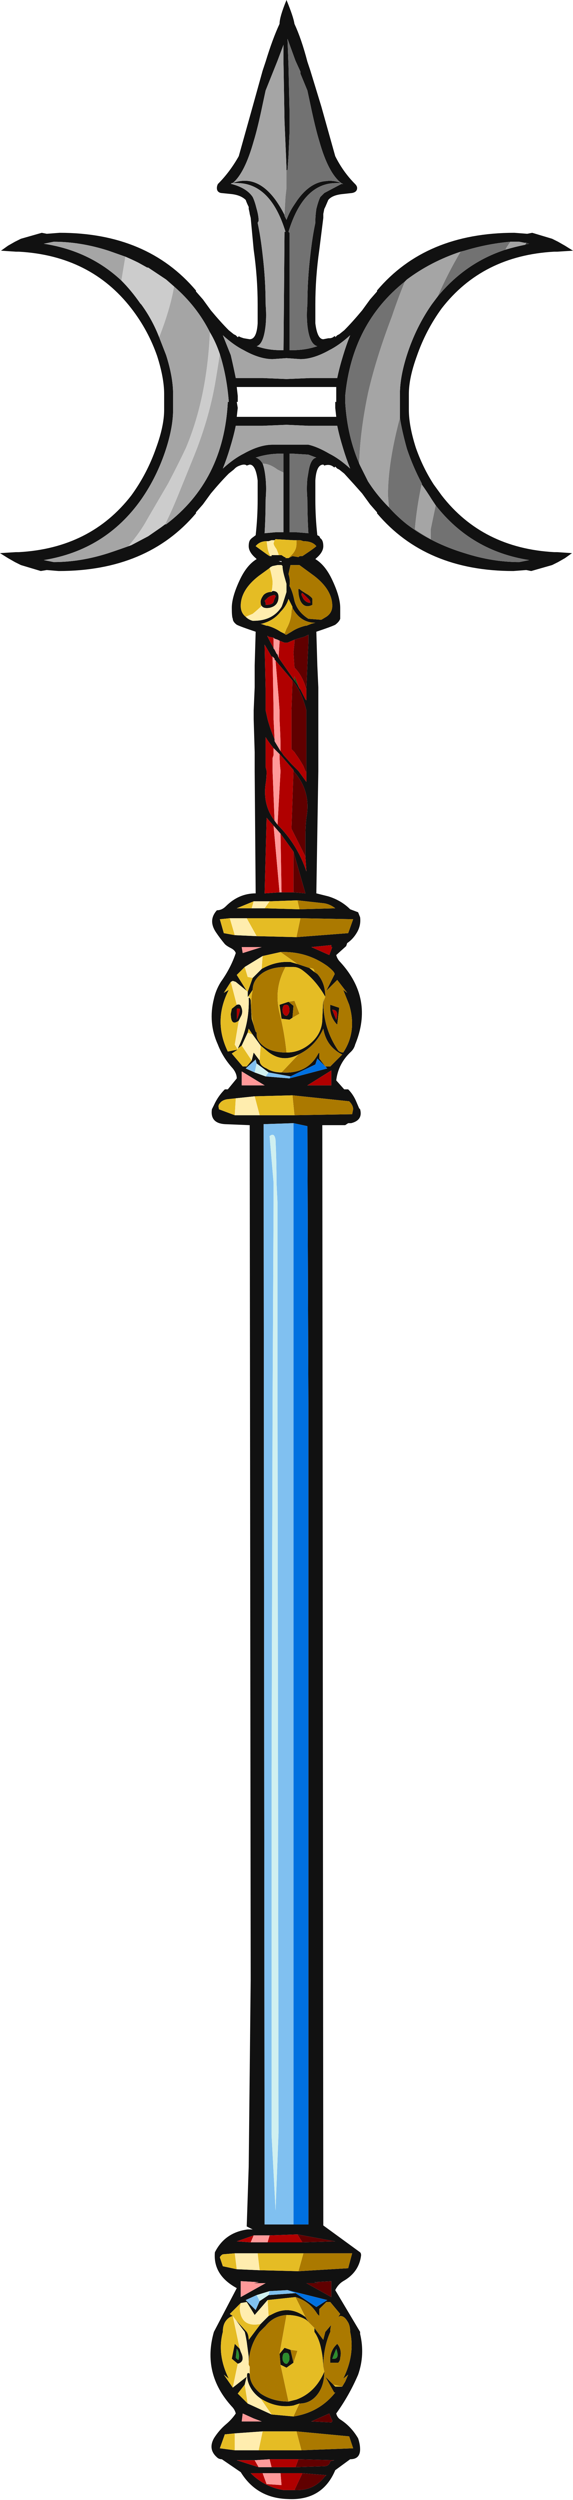 <?xml version="1.0" encoding="UTF-8" standalone="no"?>
<svg xmlns:ffdec="https://www.free-decompiler.com/flash" xmlns:xlink="http://www.w3.org/1999/xlink" ffdec:objectType="frame" height="879.55px" width="201.6px" xmlns="http://www.w3.org/2000/svg">
  <g transform="matrix(1.0, 0.0, 0.0, 1.0, 107.8, 437.15)">
    <use ffdec:characterId="143" height="125.65" transform="matrix(7.0, 0.0, 0.0, 7.0, -107.8, -437.15)" width="28.8" xlink:href="#shape0"/>
  </g>
  <defs>
    <g id="shape0" transform="matrix(1.0, 0.0, 0.0, 1.0, 15.4, 62.45)">
      <path d="M11.05 -50.25 L11.2 -50.2 11.0 -50.15 11.05 -50.25" fill="#414141" fill-rule="evenodd" stroke="none"/>
      <path d="M0.2 -58.9 L0.75 -57.1 1.45 -54.6 Q1.85 -53.8 2.45 -53.2 2.55 -53.1 2.55 -53.0 2.55 -52.8 2.3 -52.75 L1.85 -52.7 Q1.3 -52.65 1.1 -52.4 L0.95 -52.05 0.9 -51.95 0.85 -51.7 0.85 -51.5 0.65 -49.9 Q0.45 -48.5 0.45 -47.15 L0.45 -46.2 Q0.55 -45.4 0.85 -45.4 L1.1 -45.45 1.15 -45.45 Q1.3 -45.45 1.4 -45.55 L1.45 -45.55 1.45 -45.5 1.55 -45.6 1.65 -45.65 1.9 -45.85 Q2.3 -46.25 2.8 -46.85 L3.2 -47.4 3.55 -47.8 3.55 -47.85 Q6.0 -50.75 10.45 -50.75 L11.1 -50.7 11.35 -50.75 12.35 -50.45 12.65 -50.3 13.0 -50.1 13.4 -49.85 12.6 -49.8 12.45 -49.8 Q8.85 -49.6 6.8 -46.95 6.0 -45.85 5.55 -44.55 5.15 -43.45 5.15 -42.65 L5.15 -41.85 Q5.15 -41.05 5.5 -39.95 5.85 -38.95 6.4 -38.1 L6.8 -37.55 Q8.85 -34.9 12.45 -34.7 L12.6 -34.7 13.35 -34.65 13.0 -34.4 12.65 -34.2 12.35 -34.05 11.3 -33.75 11.05 -33.8 10.4 -33.75 Q6.0 -33.75 3.55 -36.65 L3.55 -36.7 3.2 -37.1 2.8 -37.65 2.4 -38.1 1.9 -38.65 1.65 -38.85 1.55 -38.9 Q1.5 -38.95 1.45 -39.0 L1.4 -38.95 Q1.2 -39.15 0.9 -39.05 L0.85 -39.1 Q0.5 -39.1 0.45 -38.3 L0.45 -37.35 Q0.45 -36.45 0.55 -35.55 L0.65 -35.5 0.7 -35.4 Q0.85 -35.3 0.85 -35.0 0.85 -34.7 0.5 -34.4 L0.45 -34.35 Q0.95 -34.05 1.3 -33.3 1.7 -32.45 1.7 -31.9 1.7 -31.45 1.7 -31.35 1.65 -31.2 1.45 -31.05 1.25 -30.95 0.5 -30.7 L0.55 -29.0 0.6 -27.9 0.6 -23.7 0.5 -17.55 1.1 -17.4 Q1.75 -17.2 2.2 -16.75 L2.6 -16.6 2.7 -16.35 Q2.75 -15.95 2.55 -15.6 2.35 -15.25 2.05 -15.05 L2.0 -14.9 1.5 -14.45 Q1.55 -14.25 1.7 -14.1 3.4 -12.25 2.45 -9.95 2.4 -9.75 2.25 -9.6 1.6 -9.0 1.5 -8.15 L1.9 -7.7 2.1 -7.7 Q2.35 -7.45 2.5 -7.1 L2.65 -6.75 2.7 -6.7 Q2.85 -6.15 2.25 -6.0 L2.1 -6.0 1.95 -5.9 0.8 -5.9 0.85 49.4 2.7 50.75 Q2.75 50.8 2.75 50.9 2.65 51.75 1.85 52.2 1.6 52.35 1.45 52.65 L2.7 54.75 2.7 54.85 Q2.95 55.9 2.6 56.9 2.15 57.95 1.5 58.85 1.55 59.05 1.7 59.15 2.25 59.5 2.6 60.1 2.7 60.4 2.7 60.65 2.7 61.15 2.2 61.15 L1.45 61.7 Q0.8 63.25 -0.95 63.15 -2.5 63.1 -3.3 61.8 L-4.25 61.15 Q-4.4 61.15 -4.5 61.05 -4.95 60.65 -4.65 60.1 -4.4 59.7 -4.05 59.4 -3.75 59.15 -3.55 58.85 -3.6 58.65 -3.75 58.5 -5.25 56.85 -4.65 54.75 L-3.5 52.55 Q-4.7 51.9 -4.6 50.75 -4.1 49.75 -2.95 49.6 L-2.7 49.6 -3.0 49.45 -2.9 46.45 Q-2.85 41.75 -2.8 37.05 L-2.85 -5.9 -4.1 -5.95 Q-4.85 -6.0 -4.75 -6.7 L-4.65 -6.9 Q-4.45 -7.35 -4.1 -7.7 L-3.95 -7.7 -3.5 -8.25 Q-3.5 -8.5 -3.7 -8.75 -4.2 -9.3 -4.45 -9.95 -4.95 -11.05 -4.65 -12.25 -4.55 -12.7 -4.3 -13.1 -3.8 -13.8 -3.55 -14.55 -3.6 -14.7 -3.8 -14.8 -4.0 -14.9 -4.1 -15.0 -4.35 -15.3 -4.55 -15.6 -4.95 -16.2 -4.5 -16.7 -4.25 -16.7 -4.05 -16.9 -3.4 -17.55 -2.55 -17.55 L-2.6 -23.7 -2.6 -24.65 -2.65 -26.3 -2.65 -26.75 -2.6 -27.9 -2.6 -29.0 -2.55 -30.7 Q-3.3 -30.95 -3.5 -31.05 -3.7 -31.2 -3.7 -31.35 -3.75 -31.45 -3.75 -31.9 -3.75 -32.45 -3.35 -33.3 -3.0 -34.05 -2.5 -34.35 L-2.55 -34.4 Q-2.9 -34.7 -2.9 -35.0 -2.9 -35.25 -2.8 -35.35 L-2.75 -35.4 -2.55 -35.55 Q-2.45 -36.45 -2.45 -37.35 L-2.45 -38.3 Q-2.55 -39.1 -2.85 -39.1 L-3.0 -39.05 Q-3.1 -39.15 -3.35 -39.05 -3.5 -39.0 -3.6 -38.9 L-3.65 -38.85 -3.9 -38.65 Q-4.3 -38.25 -4.8 -37.65 L-5.2 -37.1 -5.55 -36.7 -5.55 -36.65 Q-8.0 -33.75 -12.45 -33.75 L-13.05 -33.8 -13.35 -33.75 -14.35 -34.05 -14.65 -34.2 -15.0 -34.4 -15.4 -34.65 -14.6 -34.7 -14.45 -34.7 Q-10.85 -34.9 -8.8 -37.55 -8.0 -38.65 -7.55 -39.95 -7.15 -41.05 -7.15 -41.85 L-7.15 -42.65 Q-7.15 -43.45 -7.5 -44.55 -7.95 -45.85 -8.8 -46.95 -10.85 -49.6 -14.45 -49.8 L-14.6 -49.8 -15.35 -49.85 -15.0 -50.1 -14.65 -50.3 -14.35 -50.45 -13.3 -50.75 -13.05 -50.7 -12.4 -50.75 Q-8.0 -50.75 -5.55 -47.85 L-5.55 -47.8 -5.2 -47.4 -4.8 -46.85 Q-4.3 -46.25 -3.9 -45.85 L-3.65 -45.65 -3.55 -45.6 -3.45 -45.5 -3.4 -45.55 -3.3 -45.5 -3.15 -45.45 -2.85 -45.4 Q-2.5 -45.4 -2.45 -46.2 L-2.45 -47.15 Q-2.45 -48.5 -2.65 -49.9 L-2.8 -51.5 -2.85 -51.7 Q-2.85 -51.75 -2.9 -51.95 L-2.9 -52.05 Q-3.0 -52.25 -3.05 -52.4 -3.3 -52.65 -3.8 -52.7 L-4.3 -52.75 Q-4.5 -52.8 -4.5 -53.0 -4.5 -53.1 -4.45 -53.2 -3.85 -53.8 -3.4 -54.6 L-2.7 -57.1 -2.2 -58.9 -2.05 -59.35 Q-1.7 -60.5 -1.35 -61.25 -1.35 -61.6 -1.0 -62.45 L-1.0 -62.45 Q-0.65 -61.6 -0.6 -61.25 -0.25 -60.5 0.05 -59.35 L0.2 -58.9 M-1.1 -51.65 L-1.1 -51.6 -1.0 -51.4 Q-0.85 -51.8 -0.65 -52.1 L-0.45 -52.4 Q0.2 -53.3 1.0 -53.35 1.35 -53.4 1.75 -53.25 1.1 -53.75 0.65 -55.35 0.45 -56.0 0.2 -57.2 L0.05 -57.9 -0.3 -58.75 -0.3 -58.85 -0.55 -59.4 -0.95 -60.5 -0.9 -59.15 -0.85 -56.95 -0.85 -55.75 -0.9 -54.6 -0.95 -53.9 -1.0 -53.9 Q-1.0 -54.1 -1.1 -56.35 L-1.15 -59.25 -1.15 -60.2 -1.45 -59.4 -2.05 -57.9 -2.2 -57.2 Q-2.45 -56.0 -2.65 -55.35 -3.1 -53.75 -3.7 -53.25 -2.5 -53.7 -1.55 -52.4 -1.3 -52.05 -1.1 -51.65 M10.25 -50.3 Q9.1 -50.2 7.95 -49.85 L7.75 -49.8 Q6.25 -49.3 5.05 -48.4 L4.95 -48.3 Q2.3 -46.2 1.95 -42.55 L1.95 -42.25 Q2.05 -40.5 2.7 -39.05 L3.1 -38.25 3.2 -38.1 Q3.6 -37.5 4.15 -36.95 4.55 -36.5 5.05 -36.1 6.3 -35.15 7.95 -34.65 9.35 -34.2 10.7 -34.2 L11.2 -34.3 Q8.3 -34.75 6.5 -37.05 L6.3 -37.35 Q6.05 -37.75 5.8 -38.1 L5.8 -38.15 Q5.35 -39.0 5.05 -39.9 4.8 -40.8 4.7 -41.45 L4.7 -42.65 Q4.7 -43.5 5.05 -44.6 5.5 -46.0 6.3 -47.15 L6.6 -47.55 Q8.0 -49.25 10.0 -49.9 10.5 -50.05 11.0 -50.15 L11.2 -50.2 11.05 -50.25 10.95 -50.25 10.7 -50.3 10.25 -50.3 M1.85 -53.2 L1.75 -53.25 1.5 -53.25 Q-0.15 -53.25 -0.9 -50.8 L-0.85 -50.75 -0.85 -44.85 -0.7 -44.85 Q-0.05 -44.85 0.55 -45.05 0.15 -45.15 0.05 -46.1 0.0 -46.6 0.05 -47.15 0.05 -48.4 0.2 -49.65 0.3 -50.55 0.45 -51.25 L0.45 -51.35 Q0.45 -51.6 0.5 -51.95 0.6 -52.35 0.7 -52.55 L0.9 -52.75 1.75 -53.2 1.85 -53.2 M2.2 -45.6 Q1.65 -45.1 1.15 -44.85 0.35 -44.4 -0.3 -44.4 L-1.0 -44.45 -1.7 -44.4 Q-2.35 -44.4 -3.15 -44.85 -3.65 -45.1 -4.2 -45.6 -4.0 -45.1 -3.8 -44.6 -3.65 -43.95 -3.55 -43.45 L-2.2 -43.45 -1.0 -43.4 0.2 -43.45 1.55 -43.45 Q1.65 -43.95 1.85 -44.6 2.0 -45.1 2.2 -45.6 M1.5 -42.55 L1.5 -43.0 -1.0 -43.0 -3.5 -43.0 -3.45 -42.55 -3.45 -42.25 -3.5 -42.25 -3.45 -41.95 -3.5 -41.5 -1.0 -41.5 1.5 -41.5 1.45 -41.95 1.45 -42.25 1.5 -42.25 1.5 -42.55 M0.1 -41.05 L-1.0 -41.1 -2.2 -41.05 -3.55 -41.05 Q-3.65 -40.55 -3.85 -39.9 -4.0 -39.4 -4.2 -38.9 -3.65 -39.4 -3.15 -39.65 -2.35 -40.1 -1.7 -40.1 L0.1 -40.1 Q0.55 -40.0 1.15 -39.65 1.65 -39.4 2.2 -38.9 2.0 -39.4 1.85 -39.9 1.65 -40.55 1.55 -41.05 L0.1 -41.05 M0.5 -39.45 L0.1 -39.6 -0.7 -39.65 -0.85 -39.65 -0.85 -35.7 -0.5 -35.7 0.1 -35.65 Q0.05 -36.5 0.05 -37.35 0.0 -37.9 0.05 -38.4 L0.1 -38.7 Q0.2 -39.4 0.5 -39.45 M0.1 -32.35 L-0.2 -32.65 Q-0.25 -32.65 -0.25 -32.55 L-0.15 -32.35 Q0.0 -32.15 0.2 -32.15 0.2 -32.25 0.1 -32.35 M0.3 -32.05 Q-0.1 -31.85 -0.3 -32.25 -0.4 -32.5 -0.4 -32.75 L-0.4 -32.85 -0.35 -32.85 Q-0.25 -32.75 0.1 -32.55 0.3 -32.4 0.3 -32.35 L0.3 -32.05 M0.4 -33.5 L-0.35 -34.05 -0.8 -34.05 -0.9 -33.6 Q-0.8 -33.3 -0.85 -33.0 -0.7 -32.75 -0.6 -32.25 -0.45 -31.7 0.1 -31.35 L0.75 -31.3 1.0 -31.45 Q1.3 -31.65 1.3 -32.0 1.3 -32.8 0.4 -33.5 M0.0 -27.8 L0.0 -27.85 Q0.05 -29.1 0.1 -30.15 L0.1 -30.55 -0.1 -30.45 -0.45 -30.35 -0.6 -30.3 -0.95 -30.15 -1.1 -30.15 -1.35 -30.25 -1.45 -30.3 -1.6 -30.35 -1.65 -30.4 -1.9 -30.45 -1.95 -30.5 -1.95 -30.45 -1.8 -30.15 -1.6 -29.8 -1.5 -29.6 -1.45 -29.55 -1.4 -29.4 -0.6 -28.25 -0.45 -28.05 -0.35 -27.85 -0.3 -27.8 -0.05 -27.3 0.0 -27.25 0.0 -27.8 M-1.1 -30.6 L-1.05 -30.55 -1.0 -30.55 -0.75 -30.7 Q-0.45 -30.9 -0.05 -31.0 L0.0 -31.0 0.25 -31.1 0.45 -31.15 Q-0.3 -31.15 -0.7 -31.9 L-0.7 -31.95 -0.9 -32.35 Q-1.0 -32.0 -1.3 -31.7 -1.65 -31.25 -2.25 -31.1 L-2.3 -31.1 -2.0 -31.0 -1.95 -31.0 Q-1.6 -30.9 -1.3 -30.7 L-1.1 -30.6 M0.0 -23.65 L0.0 -26.75 Q-0.2 -27.55 -0.55 -28.05 L-0.7 -28.25 -1.55 -29.25 -1.6 -29.3 -1.6 -29.35 -1.7 -29.45 -1.75 -29.45 Q-1.95 -29.8 -2.1 -30.05 L-2.05 -27.85 -2.05 -26.75 -1.95 -26.3 Q-1.8 -25.75 -1.6 -25.3 L-1.6 -25.2 -1.3 -24.7 -1.25 -24.65 -1.15 -24.5 -0.75 -24.05 -0.4 -23.7 0.0 -23.15 0.0 -23.65 M1.15 -14.45 L1.3 -14.85 1.25 -14.85 1.25 -14.95 0.25 -14.85 1.15 -14.45 M-0.5 -15.35 L2.1 -15.55 2.35 -16.25 -0.3 -16.3 -3.0 -16.3 -3.85 -16.3 -4.35 -16.25 -4.15 -15.55 -3.6 -15.45 -2.5 -15.4 -0.5 -15.35 M-0.35 -16.75 L1.45 -16.8 Q1.2 -17.0 0.9 -17.05 L-0.45 -17.2 -1.85 -17.15 -2.65 -17.15 -3.5 -16.8 -2.75 -16.8 -2.1 -16.8 -0.35 -16.75 M0.85 -12.1 Q0.85 -10.75 1.6 -9.65 1.7 -9.55 1.85 -9.55 2.55 -10.6 2.15 -11.95 L1.85 -12.7 2.05 -12.55 1.55 -13.2 1.0 -12.65 1.4 -13.45 Q1.5 -13.55 1.05 -13.9 0.0 -14.65 -1.3 -14.6 L-2.2 -14.4 -3.1 -13.85 -3.5 -13.45 -3.0 -12.65 -3.55 -13.1 -3.7 -13.15 -3.8 -13.1 -4.15 -12.55 -3.9 -12.7 Q-4.7 -11.15 -3.95 -9.6 L-3.45 -9.7 -3.75 -9.5 -3.2 -8.85 -3.0 -8.85 -2.75 -9.15 -2.65 -9.55 -2.35 -9.15 Q-2.35 -8.9 -2.0 -8.75 -1.7 -8.55 -1.25 -8.55 0.05 -8.45 0.6 -9.5 L0.65 -9.55 0.65 -9.25 0.95 -8.85 1.2 -8.85 1.8 -9.45 Q1.0 -9.85 0.85 -10.75 0.45 -9.85 -0.4 -9.45 -1.25 -9.0 -2.0 -9.65 L-2.3 -9.9 -2.7 -10.45 -2.9 -10.75 -2.95 -10.55 -3.25 -9.9 -3.45 -9.75 Q-2.85 -10.95 -2.9 -12.3 L-2.85 -12.3 -2.8 -12.2 -2.75 -11.25 -2.55 -10.6 -2.5 -10.55 -2.5 -10.45 Q-2.5 -10.1 -2.05 -9.8 -1.65 -9.55 -1.0 -9.55 -0.3 -9.55 0.25 -10.05 0.8 -10.55 0.8 -11.25 L0.85 -12.35 0.85 -12.1 M-0.45 -14.0 L0.15 -13.8 0.4 -13.6 0.55 -13.5 Q0.95 -13.05 0.95 -12.35 0.5 -13.15 -0.15 -13.65 -0.4 -13.85 -0.65 -13.85 L-1.05 -13.85 Q-1.75 -13.85 -2.2 -13.55 -2.7 -13.2 -2.7 -12.7 L-2.9 -12.4 Q-2.95 -12.3 -2.95 -12.4 L-2.95 -12.6 -2.7 -13.3 -2.25 -13.75 Q-1.55 -14.15 -0.8 -14.1 L-0.45 -14.0 M1.5 -11.2 Q1.65 -11.7 1.3 -11.7 L1.5 -11.2 M1.55 -10.95 L1.5 -11.0 Q1.15 -11.4 1.2 -11.95 L1.65 -11.8 1.55 -10.95 M-0.85 -8.25 L1.05 -8.75 0.55 -9.25 0.45 -8.95 -0.8 -8.35 -1.9 -8.55 -2.5 -9.0 -2.55 -9.2 -3.05 -8.75 -2.6 -8.55 -2.05 -8.35 -0.85 -8.25 M1.25 -7.9 L1.25 -8.65 0.05 -7.9 1.25 -7.9 M-0.6 -6.4 L2.3 -6.45 2.35 -6.7 Q2.35 -6.9 2.15 -7.1 L-0.7 -7.4 -2.6 -7.35 -3.55 -7.25 -4.0 -7.2 Q-4.25 -7.15 -4.35 -7.0 -4.45 -6.9 -4.4 -6.75 L-4.4 -6.7 -3.6 -6.4 -2.35 -6.4 -0.6 -6.4 M-3.8 -53.2 L-3.75 -53.2 Q-3.0 -53.0 -2.7 -52.55 -2.6 -52.35 -2.5 -51.95 -2.4 -51.6 -2.4 -51.35 L-2.45 -51.25 Q-2.3 -50.55 -2.2 -49.65 -2.05 -48.4 -2.05 -47.15 -2.0 -46.6 -2.05 -46.1 -2.15 -45.15 -2.5 -45.05 -1.95 -44.85 -1.3 -44.85 L-1.15 -44.85 -1.1 -50.75 -1.1 -50.8 -1.05 -50.8 Q-1.8 -53.25 -3.5 -53.25 L-3.75 -53.25 -3.8 -53.2 M-9.1 -49.55 L-9.95 -49.85 Q-11.35 -50.3 -12.7 -50.3 L-13.2 -50.2 Q-10.9 -49.85 -9.3 -48.35 -8.8 -47.85 -8.35 -47.2 L-8.3 -47.15 Q-7.75 -46.4 -7.4 -45.5 L-7.05 -44.6 Q-6.7 -43.5 -6.7 -42.65 L-6.7 -41.85 Q-6.7 -41.0 -7.05 -39.9 -7.5 -38.5 -8.3 -37.35 -10.1 -34.8 -13.2 -34.3 L-12.7 -34.2 Q-11.35 -34.2 -9.95 -34.65 -9.35 -34.85 -8.8 -35.05 L-7.95 -35.5 -7.3 -35.95 -7.1 -36.1 -7.05 -36.1 Q-4.15 -38.3 -3.95 -42.25 L-3.9 -42.25 Q-4.0 -43.55 -4.35 -44.65 -4.55 -45.25 -4.85 -45.75 -5.5 -47.05 -6.65 -48.05 L-7.05 -48.4 Q-7.5 -48.7 -7.95 -49.0 L-8.0 -49.0 -8.45 -49.25 Q-8.75 -49.4 -9.1 -49.55 M-1.15 -38.7 L-1.15 -39.65 -1.3 -39.65 Q-1.95 -39.65 -2.55 -39.45 -2.35 -39.4 -2.2 -39.15 -2.1 -38.9 -2.05 -38.4 -2.0 -37.9 -2.05 -37.35 -2.05 -36.5 -2.1 -35.65 L-1.55 -35.7 -1.15 -35.7 -1.15 -38.7 M-0.5 -35.3 L-0.65 -35.3 -1.55 -35.35 -1.6 -35.3 -1.75 -35.3 -1.9 -35.25 -2.0 -35.25 Q-2.35 -35.25 -2.55 -35.0 L-2.0 -34.6 -1.85 -34.5 -1.8 -34.5 -1.75 -34.5 -1.75 -34.55 -1.4 -34.55 -1.25 -34.55 -1.1 -34.45 -1.05 -34.45 -1.05 -34.4 -0.9 -34.4 -0.7 -34.5 -0.4 -34.45 Q-0.35 -34.5 -0.3 -34.5 L-0.2 -34.5 -0.05 -34.6 Q0.4 -34.9 0.5 -35.0 0.3 -35.25 -0.15 -35.25 L-0.3 -35.3 -0.5 -35.3 M-1.25 -34.2 L-1.25 -34.25 -1.4 -34.25 -1.25 -34.2 M-3.05 -31.45 Q-2.9 -31.3 -2.7 -31.25 L-2.65 -31.25 Q-1.7 -31.25 -1.25 -31.95 -1.2 -32.05 -1.0 -32.7 L-1.0 -33.1 -1.1 -33.45 Q-1.2 -33.8 -1.2 -34.0 L-1.25 -34.05 -1.45 -34.05 -1.7 -34.0 -1.8 -33.95 -1.85 -33.9 -2.4 -33.5 Q-3.3 -32.8 -3.3 -32.0 -3.3 -31.65 -3.05 -31.45 M-1.75 -32.7 L-1.7 -32.75 Q-1.4 -32.75 -1.4 -32.45 -1.4 -32.0 -1.85 -31.9 -2.15 -31.85 -2.25 -32.0 -2.3 -32.05 -2.3 -32.2 -2.3 -32.35 -2.15 -32.55 -2.0 -32.7 -1.75 -32.7 M-1.55 -32.45 L-1.55 -32.5 -1.6 -32.55 Q-1.85 -32.5 -1.95 -32.4 L-2.1 -32.25 -2.05 -32.15 -2.05 -32.05 Q-1.7 -32.05 -1.65 -32.2 -1.6 -32.4 -1.55 -32.45 M-1.65 -24.85 Q-1.9 -25.15 -2.05 -25.4 L-2.05 -23.9 -2.0 -23.7 Q-2.0 -23.35 -2.05 -23.05 -2.2 -22.0 -1.6 -21.2 L-1.45 -21.0 Q-0.45 -20.0 0.0 -18.65 L-0.05 -19.4 -0.05 -20.4 Q-0.05 -20.9 0.0 -21.35 0.25 -22.7 -0.65 -23.7 L-0.65 -23.75 -1.3 -24.5 -1.4 -24.6 -1.65 -24.85 M-0.65 -19.65 L-1.3 -20.55 -1.65 -20.95 -2.0 -21.35 -2.1 -17.55 -1.35 -17.6 -1.25 -17.6 -0.65 -17.6 -0.05 -17.55 -0.65 -19.65 M-3.2 -14.55 L-2.25 -14.85 -3.25 -14.85 -3.2 -14.55 M-0.7 -11.3 L-0.85 -11.2 -1.25 -11.25 -1.35 -11.95 -0.9 -12.1 -0.65 -11.9 -0.7 -11.3 M-1.15 -11.9 Q-1.2 -11.8 -1.2 -11.7 -1.2 -11.55 -1.15 -11.5 -1.1 -11.4 -1.0 -11.4 -0.95 -11.4 -0.9 -11.5 -0.85 -11.55 -0.85 -11.7 -0.85 -11.8 -0.9 -11.9 -0.95 -11.95 -1.0 -11.95 -1.1 -11.95 -1.15 -11.9 M-3.5 -11.95 Q-3.35 -12.0 -3.3 -11.9 -3.15 -11.6 -3.3 -11.35 L-3.4 -11.15 Q-3.8 -10.85 -3.8 -11.5 L-3.75 -11.75 -3.5 -11.95 M-3.5 -11.75 L-3.5 -11.2 Q-3.4 -11.4 -3.35 -11.65 -3.3 -11.8 -3.5 -11.75 M-3.25 -8.6 L-3.25 -8.45 -3.25 -7.9 -2.1 -7.9 -3.25 -8.6 M-0.65 -6.0 L-2.15 -5.95 -2.1 49.35 -0.65 49.35 0.1 49.35 0.1 8.15 0.05 -5.85 -0.65 -6.0 M-0.2 50.25 L1.45 50.2 -0.45 49.85 -1.85 49.9 -2.65 49.9 -3.5 50.2 -2.8 50.25 -1.95 50.25 -0.2 50.25 M-1.9 52.9 L-0.55 52.8 0.5 53.5 1.05 53.15 -0.95 52.65 -1.85 52.7 -2.5 52.9 -3.05 53.15 -2.55 53.65 -2.35 53.2 -1.9 52.9 M-2.65 52.3 L-2.4 52.25 -3.3 52.2 -3.3 53.0 -2.05 52.3 -2.65 52.3 M-0.15 50.8 L-2.45 50.8 -3.6 50.8 -4.2 50.85 Q-4.3 50.9 -4.35 51.0 L-4.2 51.45 -3.5 51.6 -2.35 51.65 -0.4 51.7 2.1 51.55 2.3 50.8 -0.15 50.8 M-3.3 53.3 L-3.85 53.85 -3.7 53.95 Q-3.9 54.0 -4.05 54.2 -4.2 54.4 -4.2 54.75 -4.5 55.9 -3.9 57.1 L-4.15 56.9 -3.7 57.55 -3.0 57.0 -3.1 57.4 -3.45 57.85 -2.95 58.35 -1.75 58.9 -0.65 59.0 Q0.65 58.8 1.45 57.8 L1.4 57.8 0.95 57.0 1.35 57.4 1.45 57.5 1.8 57.5 1.95 57.25 2.1 56.9 1.85 57.1 Q2.45 55.9 2.2 54.75 2.2 54.4 2.05 54.2 1.9 53.95 1.7 53.95 L1.6 54.0 1.7 53.85 1.2 53.25 1.0 53.25 0.65 53.6 0.65 53.95 0.55 53.85 Q0.15 53.2 -0.55 53.0 L-1.95 53.15 -2.6 53.9 -3.0 53.25 -3.3 53.3 M-3.45 56.35 L-3.75 56.1 -3.6 55.35 -3.35 55.6 -3.3 55.75 Q-3.05 56.25 -3.45 56.35 M-3.55 54.15 L-3.0 54.75 Q-2.9 54.9 -2.9 55.15 L-2.3 54.35 -1.9 53.95 Q-1.8 53.9 -1.7 53.85 -0.85 53.4 -0.05 54.0 L0.1 54.25 0.0 54.15 Q-0.4 53.9 -1.0 53.9 -1.65 53.95 -2.05 54.45 L-2.35 54.75 Q-2.85 55.4 -2.9 56.3 L-2.9 56.0 -3.0 55.25 Q-3.05 54.95 -3.1 54.75 L-3.55 54.15 M-3.5 56.1 Q-3.4 56.2 -3.4 56.1 -3.35 55.8 -3.5 55.6 L-3.55 56.05 -3.5 56.1 M-1.35 55.85 L-1.1 55.55 -0.8 55.65 -0.65 56.3 -1.0 56.55 -1.3 56.4 -1.35 55.85 M-0.9 58.25 L-0.5 58.15 Q0.45 57.8 0.9 56.75 0.9 57.45 0.55 57.9 0.2 58.35 -0.35 58.35 L-0.65 58.45 Q-1.5 58.6 -2.3 58.1 -2.8 57.75 -2.95 57.2 -3.05 56.7 -2.85 56.85 -2.85 57.4 -2.3 57.85 -1.7 58.25 -0.9 58.25 M0.85 56.5 L0.85 56.7 Q0.85 56.1 0.75 55.65 0.65 55.1 0.4 54.75 L0.4 54.55 0.85 55.15 Q0.9 54.95 0.95 54.75 L1.25 54.4 Q1.2 54.55 1.2 54.75 0.85 55.55 0.85 56.5 M-0.9 55.85 Q-0.95 55.8 -1.0 55.8 -1.1 55.8 -1.15 55.85 -1.2 55.95 -1.2 56.05 -1.2 56.2 -1.15 56.25 -1.1 56.35 -1.0 56.35 -0.95 56.35 -0.9 56.25 -0.85 56.2 -0.85 56.05 -0.85 55.95 -0.9 55.85 M-2.25 59.25 L-2.65 59.1 -3.2 58.85 -3.25 59.25 -2.25 59.25 M-0.5 59.75 L-2.2 59.75 -3.6 59.85 -4.1 59.9 -4.35 60.6 -3.6 60.7 -2.4 60.7 -0.25 60.7 2.35 60.6 2.15 60.0 -0.5 59.75 M-0.55 61.55 L0.9 61.5 Q1.15 61.5 1.2 61.25 L1.4 61.2 -0.4 61.15 -1.85 61.15 -2.6 61.2 -3.5 61.2 -2.4 61.55 -1.75 61.55 -0.55 61.55 M-0.2 61.85 L-1.3 61.85 -2.2 61.85 -2.8 61.85 Q-2.1 62.55 -1.15 62.7 L-0.6 62.7 Q0.35 62.75 0.9 62.05 L1.0 61.95 -0.2 61.85 M0.4 52.25 L0.6 52.3 0.0 52.3 1.25 53.0 1.25 52.2 0.4 52.25 M1.5 55.6 L1.3 56.1 Q1.7 56.15 1.5 55.6 M1.55 55.35 Q1.8 55.65 1.7 56.05 1.7 56.2 1.6 56.3 L1.2 56.3 Q1.15 55.75 1.5 55.4 L1.55 55.35 M1.15 58.85 L0.25 59.25 1.25 59.3 Q1.35 59.25 1.25 59.1 L1.15 58.85" fill="#111111" fill-rule="evenodd" stroke="none"/>
      <path d="M0.4 -33.5 Q1.3 -32.8 1.3 -32.0 1.3 -31.65 1.0 -31.45 L0.75 -31.3 0.1 -31.35 Q-0.45 -31.7 -0.6 -32.25 -0.7 -32.75 -0.85 -33.0 -0.8 -33.3 -0.9 -33.6 L-0.8 -34.05 -0.35 -34.05 0.4 -33.5 M0.3 -32.05 L0.3 -32.35 Q0.3 -32.4 0.1 -32.55 -0.25 -32.75 -0.35 -32.85 L-0.4 -32.85 -0.4 -32.75 Q-0.4 -32.5 -0.3 -32.25 -0.1 -31.85 0.3 -32.05 M-0.7 -31.95 L-0.7 -31.9 Q-0.3 -31.15 0.45 -31.15 L0.25 -31.1 0.0 -31.0 -0.05 -31.0 Q-0.45 -30.9 -0.75 -30.7 L-1.0 -30.55 -1.05 -30.55 -1.1 -30.6 -1.0 -30.85 Q-0.75 -31.3 -0.75 -31.75 L-0.7 -31.95 M-0.3 -16.3 L2.35 -16.25 2.1 -15.55 -0.5 -15.35 -0.3 -16.3 M-0.45 -17.2 L0.9 -17.05 Q1.2 -17.0 1.45 -16.8 L-0.35 -16.75 -0.45 -17.2 M-1.3 -14.6 Q0.0 -14.65 1.05 -13.9 1.5 -13.55 1.4 -13.45 L1.0 -12.65 1.55 -13.2 2.05 -12.55 1.85 -12.7 2.15 -11.95 Q2.55 -10.6 1.85 -9.55 1.7 -9.55 1.6 -9.65 0.85 -10.75 0.85 -12.1 L0.95 -12.35 Q0.95 -13.05 0.55 -13.5 L0.4 -13.6 Q0.4 -13.7 0.35 -13.75 0.25 -13.8 0.15 -13.8 L-0.45 -14.0 -1.3 -14.6 M-1.0 -9.55 Q-1.65 -9.55 -2.05 -9.8 -2.5 -10.1 -2.5 -10.45 L-2.5 -10.55 -2.55 -10.6 Q-2.85 -11.45 -2.75 -12.4 L-2.7 -12.7 Q-2.7 -13.2 -2.2 -13.55 -1.75 -13.85 -1.05 -13.85 -1.65 -12.75 -1.35 -11.55 -1.1 -10.55 -1.0 -9.55 M-0.4 -9.45 Q0.45 -9.85 0.85 -10.75 1.0 -9.85 1.8 -9.45 L1.2 -8.85 0.95 -8.85 0.65 -9.25 0.65 -9.55 0.6 -9.5 Q0.05 -8.45 -1.25 -8.55 L-0.4 -9.45 M1.55 -10.95 L1.65 -11.8 1.2 -11.95 Q1.15 -11.4 1.5 -11.0 L1.55 -10.95 M-0.7 -7.4 L2.15 -7.1 Q2.35 -6.9 2.35 -6.7 L2.3 -6.45 -0.6 -6.4 -0.7 -7.4 M-0.5 -35.3 L-0.3 -35.3 -0.15 -35.25 Q0.3 -35.25 0.5 -35.0 0.4 -34.9 -0.05 -34.6 L-0.2 -34.5 -0.3 -34.5 Q-0.35 -34.5 -0.4 -34.45 L-0.7 -34.5 -0.9 -34.4 -0.75 -34.55 Q-0.5 -34.8 -0.5 -35.1 L-0.5 -35.3 M-0.9 -12.1 L-0.6 -12.15 -0.35 -11.5 -0.7 -11.3 -0.65 -11.9 -0.9 -12.1 M-0.4 51.7 L-0.15 50.8 2.3 50.8 2.1 51.55 -0.4 51.7 M-1.0 53.9 L-1.35 55.85 -1.3 56.4 -0.9 58.25 Q-1.7 58.25 -2.3 57.85 -2.85 57.4 -2.85 56.85 L-2.85 56.5 -2.9 56.4 -2.9 56.3 Q-2.85 55.4 -2.35 54.75 L-2.05 54.45 Q-1.65 53.95 -1.0 53.9 M-0.8 55.65 L-0.45 55.7 -0.65 56.3 -0.8 55.65 M0.9 56.75 L0.85 56.5 Q0.85 55.55 1.2 54.75 1.2 54.55 1.25 54.4 L0.95 54.75 Q0.9 54.95 0.85 55.15 L0.4 54.55 0.1 54.25 -0.05 54.0 -0.55 53.0 Q0.15 53.2 0.55 53.85 L0.65 53.95 0.65 53.6 1.0 53.25 1.2 53.25 1.7 53.85 1.6 54.0 1.7 53.95 Q1.9 53.95 2.05 54.2 2.2 54.4 2.2 54.75 2.45 55.9 1.85 57.1 L2.1 56.9 1.95 57.25 1.8 57.5 1.35 57.4 0.95 57.0 1.4 57.8 1.45 57.8 Q0.65 58.8 -0.65 59.0 L-0.35 58.35 Q0.2 58.35 0.55 57.9 0.9 57.45 0.9 56.75 M-0.25 60.7 L-0.5 59.75 2.15 60.0 2.35 60.6 -0.25 60.7 M1.55 55.35 L1.5 55.4 Q1.15 55.75 1.2 56.3 L1.6 56.3 Q1.7 56.2 1.7 56.05 1.8 55.65 1.55 55.35" fill="#ab7900" fill-rule="evenodd" stroke="none"/>
      <path d="M0.1 -32.35 Q0.2 -32.25 0.2 -32.15 0.0 -32.15 -0.15 -32.35 L-0.25 -32.55 Q-0.25 -32.65 -0.2 -32.65 L0.1 -32.35 M0.0 -27.8 L0.0 -27.25 -0.05 -27.3 -0.3 -27.8 -0.35 -27.85 -0.6 -28.45 -0.6 -28.25 -1.4 -29.4 -1.35 -30.15 -1.35 -30.25 -1.1 -30.15 -0.95 -30.15 -0.6 -30.3 -0.6 -30.15 -0.65 -29.65 -0.6 -28.9 Q-0.2 -28.5 0.0 -27.8 M-1.6 -29.8 L-1.8 -30.15 -1.95 -30.45 -1.95 -30.5 -1.9 -30.45 -1.65 -30.4 -1.65 -29.85 -1.6 -29.8 M-0.7 -28.25 L-0.75 -26.75 -0.75 -24.8 -0.6 -24.65 -0.5 -24.5 Q-0.35 -24.3 -0.15 -23.95 L-0.05 -23.7 0.0 -23.65 0.0 -23.15 -0.4 -23.7 -0.75 -24.05 -1.15 -24.5 -1.25 -24.65 -1.3 -24.7 -1.3 -24.9 Q-1.3 -25.4 -1.35 -26.3 L-1.35 -26.75 -1.4 -27.45 -1.55 -29.25 -0.7 -28.25 M-1.6 -25.3 Q-1.8 -25.75 -1.95 -26.3 L-2.05 -26.75 -2.05 -27.85 -2.1 -30.05 Q-1.95 -29.8 -1.75 -29.45 L-1.7 -29.45 -1.65 -26.75 -1.65 -26.3 -1.6 -25.3 M1.15 -14.45 L0.25 -14.85 1.25 -14.95 1.25 -14.85 1.3 -14.85 1.15 -14.45 M1.5 -11.2 L1.3 -11.7 Q1.65 -11.7 1.5 -11.2 M1.25 -7.9 L0.05 -7.9 1.25 -8.65 1.25 -7.9 M-1.55 -32.45 Q-1.6 -32.4 -1.65 -32.2 -1.7 -32.05 -2.05 -32.05 L-2.05 -32.15 -2.1 -32.25 -1.95 -32.4 Q-1.85 -32.5 -1.6 -32.55 L-1.55 -32.5 -1.55 -32.45 M-1.6 -21.2 Q-2.2 -22.0 -2.05 -23.05 -2.0 -23.35 -2.0 -23.7 L-2.05 -23.9 -2.05 -25.4 Q-1.9 -25.15 -1.65 -24.85 L-1.65 -24.5 -1.7 -24.35 -1.7 -23.7 -1.6 -21.2 M-1.4 -24.6 L-1.3 -24.5 -0.65 -23.75 -0.65 -23.7 -0.75 -20.8 -0.05 -19.4 0.0 -18.65 Q-0.45 -20.0 -1.45 -21.0 L-1.3 -23.7 Q-1.35 -24.15 -1.35 -24.5 L-1.35 -24.55 -1.4 -24.6 M-1.3 -20.55 L-0.65 -19.65 -0.65 -17.6 -1.25 -17.6 -1.3 -20.55 M-1.35 -17.6 L-2.1 -17.55 -2.0 -21.35 -1.65 -20.95 -1.35 -17.6 M-1.15 -11.9 Q-1.1 -11.95 -1.0 -11.95 -0.95 -11.95 -0.9 -11.9 -0.85 -11.8 -0.85 -11.7 -0.85 -11.55 -0.9 -11.5 -0.95 -11.4 -1.0 -11.4 -1.1 -11.4 -1.15 -11.5 -1.2 -11.55 -1.2 -11.7 -1.2 -11.8 -1.15 -11.9 M-3.5 -11.75 Q-3.3 -11.8 -3.35 -11.65 -3.4 -11.4 -3.5 -11.2 L-3.5 -11.75 M-0.45 49.85 L-0.2 50.25 -1.95 50.25 -1.85 49.9 -0.45 49.85 M-2.65 49.9 L-2.8 50.25 -3.5 50.2 -2.65 49.9 M-0.4 61.15 L-0.55 61.55 -1.75 61.55 -1.85 61.15 -0.4 61.15 M-1.3 61.85 L-0.2 61.85 -0.6 62.7 -1.15 62.7 Q-2.1 62.55 -2.8 61.85 L-2.2 61.85 -2.0 62.4 -1.25 62.45 -1.3 61.85 M-2.6 61.2 L-2.4 61.55 -3.5 61.2 -2.6 61.2" fill="#b00000" fill-rule="evenodd" stroke="none"/>
      <path d="M-0.6 -30.3 L-0.45 -30.35 -0.1 -30.45 0.1 -30.55 0.1 -30.15 Q0.05 -29.1 0.0 -27.85 L0.0 -27.8 Q-0.2 -28.5 -0.6 -28.9 L-0.65 -29.65 -0.6 -30.15 -0.6 -30.3 M-0.7 -28.25 L-0.55 -28.05 Q-0.2 -27.55 0.0 -26.75 L0.0 -23.65 -0.05 -23.7 -0.15 -23.95 Q-0.35 -24.3 -0.5 -24.5 L-0.6 -24.65 -0.75 -24.8 -0.75 -26.75 -0.7 -28.25 M-0.65 -23.75 L-0.65 -23.7 Q0.25 -22.7 0.0 -21.35 -0.05 -20.9 -0.05 -20.4 L-0.05 -19.4 -0.75 -20.8 -0.65 -23.7 -0.65 -23.75 M-0.65 -19.65 L-0.05 -17.55 -0.65 -17.6 -0.65 -19.65 M-0.2 50.25 L-0.45 49.85 1.45 50.2 -0.2 50.25 M-0.55 61.55 L-0.4 61.15 1.4 61.2 1.2 61.25 Q1.15 61.5 0.9 61.5 L-0.55 61.55 M-0.6 62.7 L-0.2 61.85 1.0 61.95 0.9 62.05 Q0.35 62.75 -0.6 62.7 M0.4 52.25 L1.25 52.2 1.25 53.0 0.0 52.3 0.6 52.3 0.4 52.25 M1.15 58.85 L1.25 59.1 Q1.35 59.25 1.25 59.3 L0.25 59.25 1.15 58.85" fill="#600000" fill-rule="evenodd" stroke="none"/>
      <path d="M-0.7 -31.95 L-0.75 -31.75 Q-0.75 -31.3 -1.0 -30.85 L-1.1 -30.6 -1.3 -30.7 Q-1.6 -30.9 -1.95 -31.0 L-2.0 -31.0 -2.3 -31.1 -2.25 -31.1 Q-1.65 -31.25 -1.3 -31.7 -1.0 -32.0 -0.9 -32.35 L-0.7 -31.95 M-0.3 -16.3 L-0.5 -15.35 -2.5 -15.4 -3.0 -16.3 -0.3 -16.3 M-3.6 -15.45 L-4.15 -15.55 -4.35 -16.25 -3.85 -16.3 -3.6 -15.45 M-0.45 -17.2 L-0.35 -16.75 -2.1 -16.8 -1.85 -17.15 -0.45 -17.2 M-2.75 -16.8 L-3.5 -16.8 -2.65 -17.15 -2.75 -16.8 M-1.3 -14.6 L-0.45 -14.0 -0.8 -14.1 Q-1.55 -14.15 -2.25 -13.75 L-2.2 -14.4 -1.3 -14.6 M0.15 -13.8 Q0.25 -13.8 0.35 -13.75 0.4 -13.7 0.4 -13.6 L0.15 -13.8 M0.95 -12.35 L0.85 -12.1 0.85 -12.35 0.8 -11.25 Q0.8 -10.55 0.25 -10.05 -0.3 -9.55 -1.0 -9.55 -1.1 -10.55 -1.35 -11.55 -1.65 -12.75 -1.05 -13.85 L-0.65 -13.85 Q-0.4 -13.85 -0.15 -13.65 0.5 -13.15 0.95 -12.35 M-2.55 -10.6 L-2.75 -11.25 -2.8 -12.2 -2.85 -12.3 -2.9 -12.4 -2.7 -12.7 -2.75 -12.4 Q-2.85 -11.45 -2.55 -10.6 M-3.45 -9.75 L-3.25 -9.9 -2.75 -9.15 -3.0 -8.85 -3.2 -8.85 -3.75 -9.5 -3.45 -9.7 -3.95 -9.6 Q-4.7 -11.15 -3.9 -12.7 L-4.15 -12.55 -3.8 -13.1 -3.5 -11.95 -3.75 -11.75 -3.8 -11.5 Q-3.8 -10.85 -3.4 -11.15 L-3.6 -9.95 -3.45 -9.7 -3.45 -9.75 M-2.95 -10.55 L-2.9 -10.75 -2.7 -10.45 -2.95 -10.55 M-2.3 -9.9 L-2.0 -9.65 Q-1.25 -9.0 -0.4 -9.45 L-1.25 -8.55 Q-1.7 -8.55 -2.0 -8.75 -2.35 -8.9 -2.35 -9.15 L-2.3 -9.9 M-3.0 -12.65 L-3.5 -13.45 -3.1 -13.85 -2.95 -13.35 -2.7 -13.3 -2.95 -12.6 -3.0 -12.65 M-0.6 -6.4 L-2.35 -6.4 -2.6 -7.35 -0.7 -7.4 -0.6 -6.4 M-3.6 -6.4 L-4.4 -6.7 -4.4 -6.75 Q-4.45 -6.9 -4.35 -7.0 -4.25 -7.15 -4.0 -7.2 L-3.55 -7.25 -3.6 -6.4 M-1.6 -35.3 L-1.55 -35.35 -0.65 -35.3 -0.5 -35.3 -0.5 -35.1 Q-0.5 -34.8 -0.75 -34.55 L-0.9 -34.4 -1.05 -34.4 -1.05 -34.45 -1.1 -34.45 -1.25 -34.55 -1.4 -34.55 -1.4 -34.6 -1.5 -34.85 Q-1.65 -35.05 -1.65 -35.15 L-1.6 -35.3 M-1.8 -34.5 L-1.85 -34.5 -2.0 -34.6 -2.55 -35.0 Q-2.35 -35.25 -2.0 -35.25 L-1.95 -34.9 Q-1.9 -34.65 -1.8 -34.5 M-1.8 -33.95 L-1.85 -33.9 -1.8 -33.75 Q-1.7 -33.35 -1.7 -33.2 -1.7 -32.95 -1.75 -32.7 -2.0 -32.7 -2.15 -32.55 -2.3 -32.35 -2.3 -32.2 -2.3 -32.05 -2.25 -32.0 -2.45 -31.8 -2.7 -31.6 L-3.05 -31.45 Q-3.3 -31.65 -3.3 -32.0 -3.3 -32.8 -2.4 -33.5 L-1.85 -33.9 -1.8 -33.95 M-0.7 -11.3 L-0.35 -11.5 -0.6 -12.15 -0.9 -12.1 -1.35 -11.95 -1.25 -11.25 -0.85 -11.2 -0.7 -11.3 M-0.15 50.8 L-0.4 51.7 -2.35 51.65 -2.45 50.8 -0.15 50.8 M-3.6 50.8 L-3.5 51.6 -4.2 51.45 -4.35 51.0 Q-4.3 50.9 -4.2 50.85 L-3.6 50.8 M-3.3 53.3 L-3.35 53.55 Q-3.3 54.55 -2.3 54.35 L-2.9 55.15 Q-2.9 54.9 -3.0 54.75 L-3.55 54.15 -3.7 53.95 -3.35 55.6 -3.6 55.35 -3.75 56.1 -3.45 56.35 -3.7 57.55 -4.15 56.9 -3.9 57.1 Q-4.5 55.9 -4.2 54.75 -4.2 54.4 -4.05 54.2 -3.9 54.0 -3.7 53.95 L-3.85 53.85 -3.3 53.3 M-1.9 53.95 L-1.95 53.15 -0.55 53.0 -0.05 54.0 Q-0.85 53.4 -1.7 53.85 -1.8 53.9 -1.9 53.95 M-1.0 53.9 Q-0.4 53.9 0.0 54.15 L0.1 54.25 0.4 54.55 0.4 54.75 Q0.65 55.1 0.75 55.65 0.85 56.1 0.85 56.7 L0.85 56.5 0.9 56.75 Q0.45 57.8 -0.5 58.15 L-0.9 58.25 -1.3 56.4 -1.0 56.55 -0.65 56.3 -0.45 55.7 -0.8 55.65 -1.1 55.55 -1.35 55.85 -1.0 53.9 M-0.35 58.35 L-0.65 59.0 -1.75 58.9 -2.3 58.1 Q-1.5 58.6 -0.65 58.45 L-0.35 58.35 M1.35 57.4 L1.8 57.5 1.45 57.5 1.35 57.4 M-2.2 59.75 L-0.5 59.75 -0.25 60.7 -2.4 60.7 -2.2 59.75 M-2.95 58.35 L-3.45 57.85 -3.1 57.4 -2.95 58.35 M-3.6 60.7 L-4.35 60.6 -4.1 59.9 -3.6 59.85 -3.6 60.7" fill="#e5bc24" fill-rule="evenodd" stroke="none"/>
      <path d="M-0.8 -8.35 L0.45 -8.95 0.55 -9.25 1.05 -8.75 -0.85 -8.25 -0.8 -8.35 M-0.65 49.35 L-0.65 -6.0 0.05 -5.85 0.1 8.15 0.1 49.35 -0.65 49.35 M-0.55 52.8 L-0.95 52.65 1.05 53.15 0.5 53.5 -0.55 52.8" fill="#0070e0" fill-rule="evenodd" stroke="none"/>
      <path d="M-3.25 -8.45 L-3.25 -8.6 -3.25 -8.45 M-3.5 56.1 L-3.55 56.05 -3.5 55.6 Q-3.35 55.8 -3.4 56.1 -3.4 56.2 -3.5 56.1 M-0.9 55.85 Q-0.85 55.95 -0.85 56.05 -0.85 56.2 -0.9 56.25 -0.95 56.35 -1.0 56.35 -1.1 56.35 -1.15 56.25 -1.2 56.2 -1.2 56.05 -1.2 55.95 -1.15 55.85 -1.1 55.8 -1.0 55.8 -0.95 55.8 -0.9 55.85 M1.5 55.6 Q1.7 56.15 1.3 56.1 L1.5 55.6" fill="#2d8c2d" fill-rule="evenodd" stroke="none"/>
      <path d="M-2.5 -15.4 L-3.6 -15.45 -3.85 -16.3 -3.0 -16.3 -2.5 -15.4 M-2.1 -16.8 L-2.75 -16.8 -2.65 -17.15 -1.85 -17.15 -2.1 -16.8 M-2.85 -12.3 L-2.9 -12.3 Q-2.85 -10.95 -3.45 -9.75 L-3.45 -9.7 -3.6 -9.95 -3.4 -11.15 -3.3 -11.35 Q-3.15 -11.6 -3.3 -11.9 -3.35 -12.0 -3.5 -11.95 L-3.8 -13.1 -3.7 -13.15 -3.55 -13.1 -3.0 -12.65 -2.95 -12.6 -2.95 -12.4 Q-2.95 -12.3 -2.9 -12.4 L-2.85 -12.3 M-3.25 -9.9 L-2.95 -10.55 -2.7 -10.45 -2.3 -9.9 -2.35 -9.15 -2.65 -9.55 -2.75 -9.15 -3.25 -9.9 M-3.1 -13.85 L-2.2 -14.4 -2.25 -13.75 -2.7 -13.3 -2.95 -13.35 -3.1 -13.85 M-2.35 -6.4 L-3.6 -6.4 -3.55 -7.25 -2.6 -7.35 -2.35 -6.4 M-1.4 -34.55 L-1.75 -34.55 -1.75 -34.5 -1.8 -34.5 Q-1.9 -34.65 -1.95 -34.9 L-2.0 -35.25 -1.9 -35.25 -1.75 -35.3 -1.6 -35.3 -1.65 -35.15 Q-1.65 -35.05 -1.5 -34.85 L-1.4 -34.6 -1.4 -34.55 M-1.8 -33.95 L-1.7 -34.0 -1.45 -34.05 -1.25 -34.05 -1.2 -34.0 Q-1.2 -33.8 -1.1 -33.45 L-1.0 -33.1 -1.0 -32.7 Q-1.2 -32.05 -1.25 -31.95 -1.7 -31.25 -2.65 -31.25 L-2.7 -31.25 Q-2.9 -31.3 -3.05 -31.45 L-2.7 -31.6 Q-2.45 -31.8 -2.25 -32.0 -2.15 -31.85 -1.85 -31.9 -1.4 -32.0 -1.4 -32.45 -1.4 -32.75 -1.7 -32.75 L-1.75 -32.7 Q-1.7 -32.95 -1.7 -33.2 -1.7 -33.35 -1.8 -33.75 L-1.85 -33.9 -1.8 -33.95 M-2.45 50.8 L-2.35 51.65 -3.5 51.6 -3.6 50.8 -2.45 50.8 M-2.3 54.35 Q-3.3 54.55 -3.35 53.55 L-3.3 53.3 -3.0 53.25 -2.6 53.9 -1.95 53.15 -1.9 53.95 -2.3 54.35 M-3.7 57.55 L-3.45 56.35 Q-3.05 56.25 -3.3 55.75 L-3.35 55.6 -3.7 53.95 -3.55 54.15 -3.1 54.75 Q-3.05 54.95 -3.0 55.25 L-2.9 56.0 -2.9 56.3 -2.9 56.4 -2.85 56.5 -2.85 56.85 Q-3.05 56.7 -2.95 57.2 -2.8 57.75 -2.3 58.1 L-1.75 58.9 -2.95 58.35 -3.1 57.4 -3.0 57.0 -3.7 57.55 M-2.2 59.75 L-2.4 60.7 -3.6 60.7 -3.6 59.85 -2.2 59.75" fill="#ffedae" fill-rule="evenodd" stroke="none"/>
      <path d="M-1.4 -29.4 L-1.45 -29.55 -1.5 -29.6 -1.6 -29.8 -1.65 -29.85 -1.65 -30.4 -1.6 -30.35 -1.45 -30.3 -1.35 -30.25 -1.35 -30.15 -1.4 -29.4 M-1.3 -24.7 L-1.6 -25.2 -1.6 -25.3 -1.65 -26.3 -1.65 -26.75 -1.7 -29.45 -1.6 -29.35 -1.6 -29.3 -1.55 -29.25 -1.4 -27.45 -1.35 -26.75 -1.35 -26.3 Q-1.3 -25.4 -1.3 -24.9 L-1.3 -24.7 M-1.6 -21.2 L-1.7 -23.7 -1.7 -24.35 -1.65 -24.5 -1.65 -24.85 -1.4 -24.6 -1.35 -24.55 -1.35 -24.5 Q-1.35 -24.15 -1.3 -23.7 L-1.45 -21.0 -1.6 -21.2 M-1.25 -17.6 L-1.35 -17.6 -1.65 -20.95 -1.3 -20.55 -1.25 -17.6 M-3.2 -14.55 L-3.25 -14.85 -2.25 -14.85 -3.2 -14.55 M-3.25 -8.45 L-3.25 -8.6 -2.1 -7.9 -3.25 -7.9 -3.25 -8.45 M-1.85 49.9 L-1.95 50.25 -2.8 50.25 -2.65 49.9 -1.85 49.9 M-2.65 52.3 L-2.05 52.3 -3.3 53.0 -3.3 52.2 -2.4 52.25 -2.65 52.3 M-2.25 59.25 L-3.25 59.25 -3.2 58.85 -2.65 59.1 -2.25 59.25 M-1.85 61.15 L-1.75 61.55 -2.4 61.55 -2.6 61.2 -1.85 61.15 M-1.3 61.85 L-1.25 62.45 -2.0 62.4 -2.2 61.85 -1.3 61.85" fill="#ff9999" fill-rule="evenodd" stroke="none"/>
      <path d="M-0.35 -27.85 L-0.45 -28.05 -0.6 -28.25 -0.6 -28.45 -0.35 -27.85" fill="#035c16" fill-rule="evenodd" stroke="none"/>
      <path d="M-0.8 -8.35 L-0.85 -8.25 -2.05 -8.35 -1.9 -8.55 -0.8 -8.35 M-2.6 -8.55 L-3.05 -8.75 -2.55 -9.2 -2.5 -9.0 -2.6 -8.55 M-1.55 -5.15 Q-1.6 -5.55 -1.85 -5.35 L-1.65 -3.0 -1.65 -1.95 -1.7 8.15 -1.75 26.45 -1.75 44.85 -1.55 48.65 -1.4 44.75 -1.45 8.15 -1.45 -1.95 -1.5 -3.0 Q-1.5 -4.05 -1.55 -5.15 M-0.65 49.35 L-2.1 49.35 -2.15 -5.95 -0.65 -6.0 -0.65 49.35 M-1.9 52.9 L-1.85 52.7 -0.95 52.65 -0.55 52.8 -1.9 52.9 M-2.5 52.9 L-2.35 53.2 -2.55 53.65 -3.05 53.15 -2.5 52.9" fill="#80c0f0" fill-rule="evenodd" stroke="none"/>
      <path d="M-2.05 -8.35 L-2.6 -8.55 -2.5 -9.0 -1.9 -8.55 -2.05 -8.35 M-1.55 -5.15 Q-1.5 -4.05 -1.5 -3.0 L-1.45 -1.95 -1.45 8.15 -1.4 44.75 -1.55 48.65 -1.75 44.85 -1.75 26.45 -1.7 8.15 -1.65 -1.95 -1.65 -3.0 -1.85 -5.35 Q-1.6 -5.55 -1.55 -5.15 M-1.85 52.7 L-1.9 52.9 -2.35 53.2 -2.5 52.9 -1.85 52.7" fill="#d0f0f0" fill-rule="evenodd" stroke="none"/>
      <path d="M-9.3 -48.35 L-9.1 -49.55 Q-8.75 -49.4 -8.45 -49.25 L-8.0 -49.0 -7.95 -49.0 Q-7.5 -48.7 -7.05 -48.4 L-6.65 -48.05 Q-6.85 -46.9 -7.4 -45.5 -7.75 -46.4 -8.3 -47.15 L-8.35 -47.2 Q-8.8 -47.85 -9.3 -48.35 M-4.85 -45.75 Q-4.55 -45.25 -4.35 -44.65 -4.45 -44.0 -4.55 -43.4 -4.85 -41.55 -5.6 -39.65 L-6.35 -37.8 Q-6.75 -36.8 -7.1 -36.1 L-7.3 -35.95 -7.95 -35.5 -8.8 -35.05 -8.95 -35.0 Q-8.35 -35.7 -8.0 -36.35 L-6.95 -38.15 Q-6.4 -39.2 -6.05 -39.95 -5.0 -42.45 -4.85 -45.75" fill="#cccccc" fill-rule="evenodd" stroke="none"/>
      <path d="M-0.95 -53.9 L-1.0 -53.9 -1.0 -53.0 -1.05 -52.55 -1.1 -51.65 Q-1.3 -52.05 -1.55 -52.4 -2.5 -53.7 -3.7 -53.25 -3.1 -53.75 -2.65 -55.35 -2.45 -56.0 -2.2 -57.2 L-2.05 -57.9 -1.45 -59.4 -1.15 -60.2 -1.15 -59.25 -1.1 -56.35 Q-1.0 -54.1 -1.0 -53.9 L-0.95 -53.9 M10.25 -50.3 L10.7 -50.3 10.95 -50.25 11.05 -50.25 11.0 -50.15 Q10.5 -50.05 10.0 -49.9 L10.05 -50.0 10.25 -50.3 M6.6 -47.55 L6.3 -47.15 Q5.5 -46.0 5.05 -44.6 4.7 -43.5 4.7 -42.65 L4.7 -41.45 Q4.1 -39.2 4.1 -37.55 L4.15 -36.95 Q3.6 -37.5 3.2 -38.1 L3.1 -38.25 2.7 -39.05 2.65 -39.15 Q2.7 -40.8 3.1 -42.7 3.5 -44.45 4.3 -46.55 4.6 -47.45 4.95 -48.3 L5.05 -48.4 Q6.25 -49.3 7.75 -49.8 7.1 -48.7 6.6 -47.55 M5.8 -38.15 L5.8 -38.1 Q6.05 -37.75 6.3 -37.35 L6.5 -37.05 6.25 -35.85 6.25 -35.35 Q5.8 -35.6 5.45 -35.85 5.55 -37.0 5.8 -38.15 M2.2 -45.6 Q2.0 -45.1 1.85 -44.6 1.65 -43.95 1.55 -43.45 L0.2 -43.45 -1.0 -43.4 -2.2 -43.45 -3.55 -43.45 Q-3.65 -43.95 -3.8 -44.6 -4.0 -45.1 -4.2 -45.6 -3.65 -45.1 -3.15 -44.85 -2.35 -44.4 -1.7 -44.4 L-1.0 -44.45 -0.3 -44.4 Q0.35 -44.4 1.15 -44.85 1.65 -45.1 2.2 -45.6 M0.1 -41.05 L1.55 -41.05 Q1.65 -40.55 1.85 -39.9 2.0 -39.4 2.2 -38.9 1.65 -39.4 1.15 -39.65 0.55 -40.0 0.1 -40.1 L-1.7 -40.1 Q-2.35 -40.1 -3.15 -39.65 -3.65 -39.4 -4.2 -38.9 -4.0 -39.4 -3.85 -39.9 -3.65 -40.55 -3.55 -41.05 L-2.2 -41.05 -1.0 -41.1 0.1 -41.05 M-3.8 -53.2 L-3.75 -53.25 -3.5 -53.25 Q-1.8 -53.25 -1.05 -50.8 L-1.1 -50.8 -1.1 -50.75 -1.15 -44.85 -1.3 -44.85 Q-1.95 -44.85 -2.5 -45.05 -2.15 -45.15 -2.05 -46.1 -2.0 -46.6 -2.05 -47.15 -2.05 -48.4 -2.2 -49.65 -2.3 -50.55 -2.45 -51.25 L-2.4 -51.35 Q-2.4 -51.6 -2.5 -51.95 -2.6 -52.35 -2.7 -52.55 -3.0 -53.0 -3.75 -53.2 L-3.8 -53.2 M-9.3 -48.35 Q-10.9 -49.85 -13.2 -50.2 L-12.7 -50.3 Q-11.35 -50.3 -9.95 -49.85 L-9.1 -49.55 -9.3 -48.35 M-6.65 -48.05 Q-5.5 -47.05 -4.85 -45.75 -5.0 -42.45 -6.05 -39.95 -6.4 -39.2 -6.95 -38.15 L-8.0 -36.35 Q-8.35 -35.7 -8.95 -35.0 L-8.8 -35.05 Q-9.35 -34.85 -9.95 -34.65 -11.35 -34.2 -12.7 -34.2 L-13.2 -34.3 Q-10.1 -34.8 -8.3 -37.35 -7.5 -38.5 -7.05 -39.9 -6.7 -41.0 -6.7 -41.85 L-6.7 -42.65 Q-6.7 -43.5 -7.05 -44.6 L-7.4 -45.5 Q-6.85 -46.9 -6.65 -48.05 M-4.35 -44.65 Q-4.0 -43.55 -3.9 -42.25 L-3.95 -42.25 Q-4.15 -38.3 -7.05 -36.1 L-7.1 -36.1 Q-6.75 -36.8 -6.35 -37.8 L-5.6 -39.65 Q-4.85 -41.55 -4.55 -43.4 -4.45 -44.0 -4.35 -44.65 M-2.2 -39.15 Q-1.85 -39.15 -1.45 -38.85 L-1.15 -38.7 -1.15 -35.7 -1.55 -35.7 -2.1 -35.65 Q-2.05 -36.5 -2.05 -37.35 -2.0 -37.9 -2.05 -38.4 -2.1 -38.9 -2.2 -39.15" fill="#a5a5a5" fill-rule="evenodd" stroke="none"/>
      <path d="M-0.95 -53.9 L-0.9 -54.6 -0.85 -55.75 -0.85 -56.95 -0.9 -59.15 -0.95 -60.5 -0.55 -59.4 -0.3 -58.85 -0.3 -58.75 0.05 -57.9 0.2 -57.2 Q0.45 -56.0 0.65 -55.35 1.1 -53.75 1.75 -53.25 1.35 -53.4 1.0 -53.35 0.2 -53.3 -0.45 -52.4 L-0.65 -52.1 Q-0.85 -51.8 -1.0 -51.4 L-1.1 -51.6 -1.1 -51.65 -1.05 -52.55 -1.0 -53.0 -1.0 -53.9 -0.95 -53.9 M7.75 -49.8 L7.95 -49.85 Q9.1 -50.2 10.25 -50.3 L10.05 -50.0 10.0 -49.9 Q8.0 -49.25 6.6 -47.55 7.1 -48.7 7.75 -49.8 M4.7 -41.45 Q4.8 -40.8 5.05 -39.9 5.35 -39.0 5.8 -38.15 5.55 -37.0 5.45 -35.85 5.8 -35.6 6.25 -35.35 L6.25 -35.85 6.5 -37.05 Q8.3 -34.75 11.2 -34.3 L10.7 -34.2 Q9.35 -34.2 7.95 -34.65 6.3 -35.15 5.05 -36.1 4.55 -36.5 4.15 -36.95 L4.1 -37.55 Q4.1 -39.2 4.7 -41.45 M2.7 -39.05 Q2.05 -40.5 1.95 -42.25 L1.95 -42.55 Q2.3 -46.2 4.95 -48.3 4.6 -47.45 4.3 -46.55 3.5 -44.45 3.1 -42.7 2.7 -40.8 2.65 -39.15 L2.7 -39.05 M1.85 -53.2 L1.75 -53.2 0.9 -52.75 0.7 -52.55 Q0.6 -52.35 0.5 -51.95 0.45 -51.6 0.45 -51.35 L0.45 -51.25 Q0.3 -50.55 0.2 -49.65 0.05 -48.4 0.05 -47.15 0.0 -46.6 0.05 -46.1 0.15 -45.15 0.55 -45.05 -0.05 -44.85 -0.7 -44.85 L-0.85 -44.85 -0.85 -50.75 -0.9 -50.8 Q-0.15 -53.25 1.5 -53.25 L1.75 -53.25 1.85 -53.2 M0.5 -39.45 Q0.2 -39.4 0.1 -38.7 L0.05 -38.4 Q0.0 -37.9 0.05 -37.35 0.05 -36.5 0.1 -35.65 L-0.5 -35.7 -0.85 -35.7 -0.85 -39.65 -0.7 -39.65 0.1 -39.6 0.5 -39.45 M-2.2 -39.15 Q-2.35 -39.4 -2.55 -39.45 -1.95 -39.65 -1.3 -39.65 L-1.15 -39.65 -1.15 -38.7 -1.45 -38.85 Q-1.85 -39.15 -2.2 -39.15" fill="#727272" fill-rule="evenodd" stroke="none"/>
    </g>
  </defs>
</svg>
